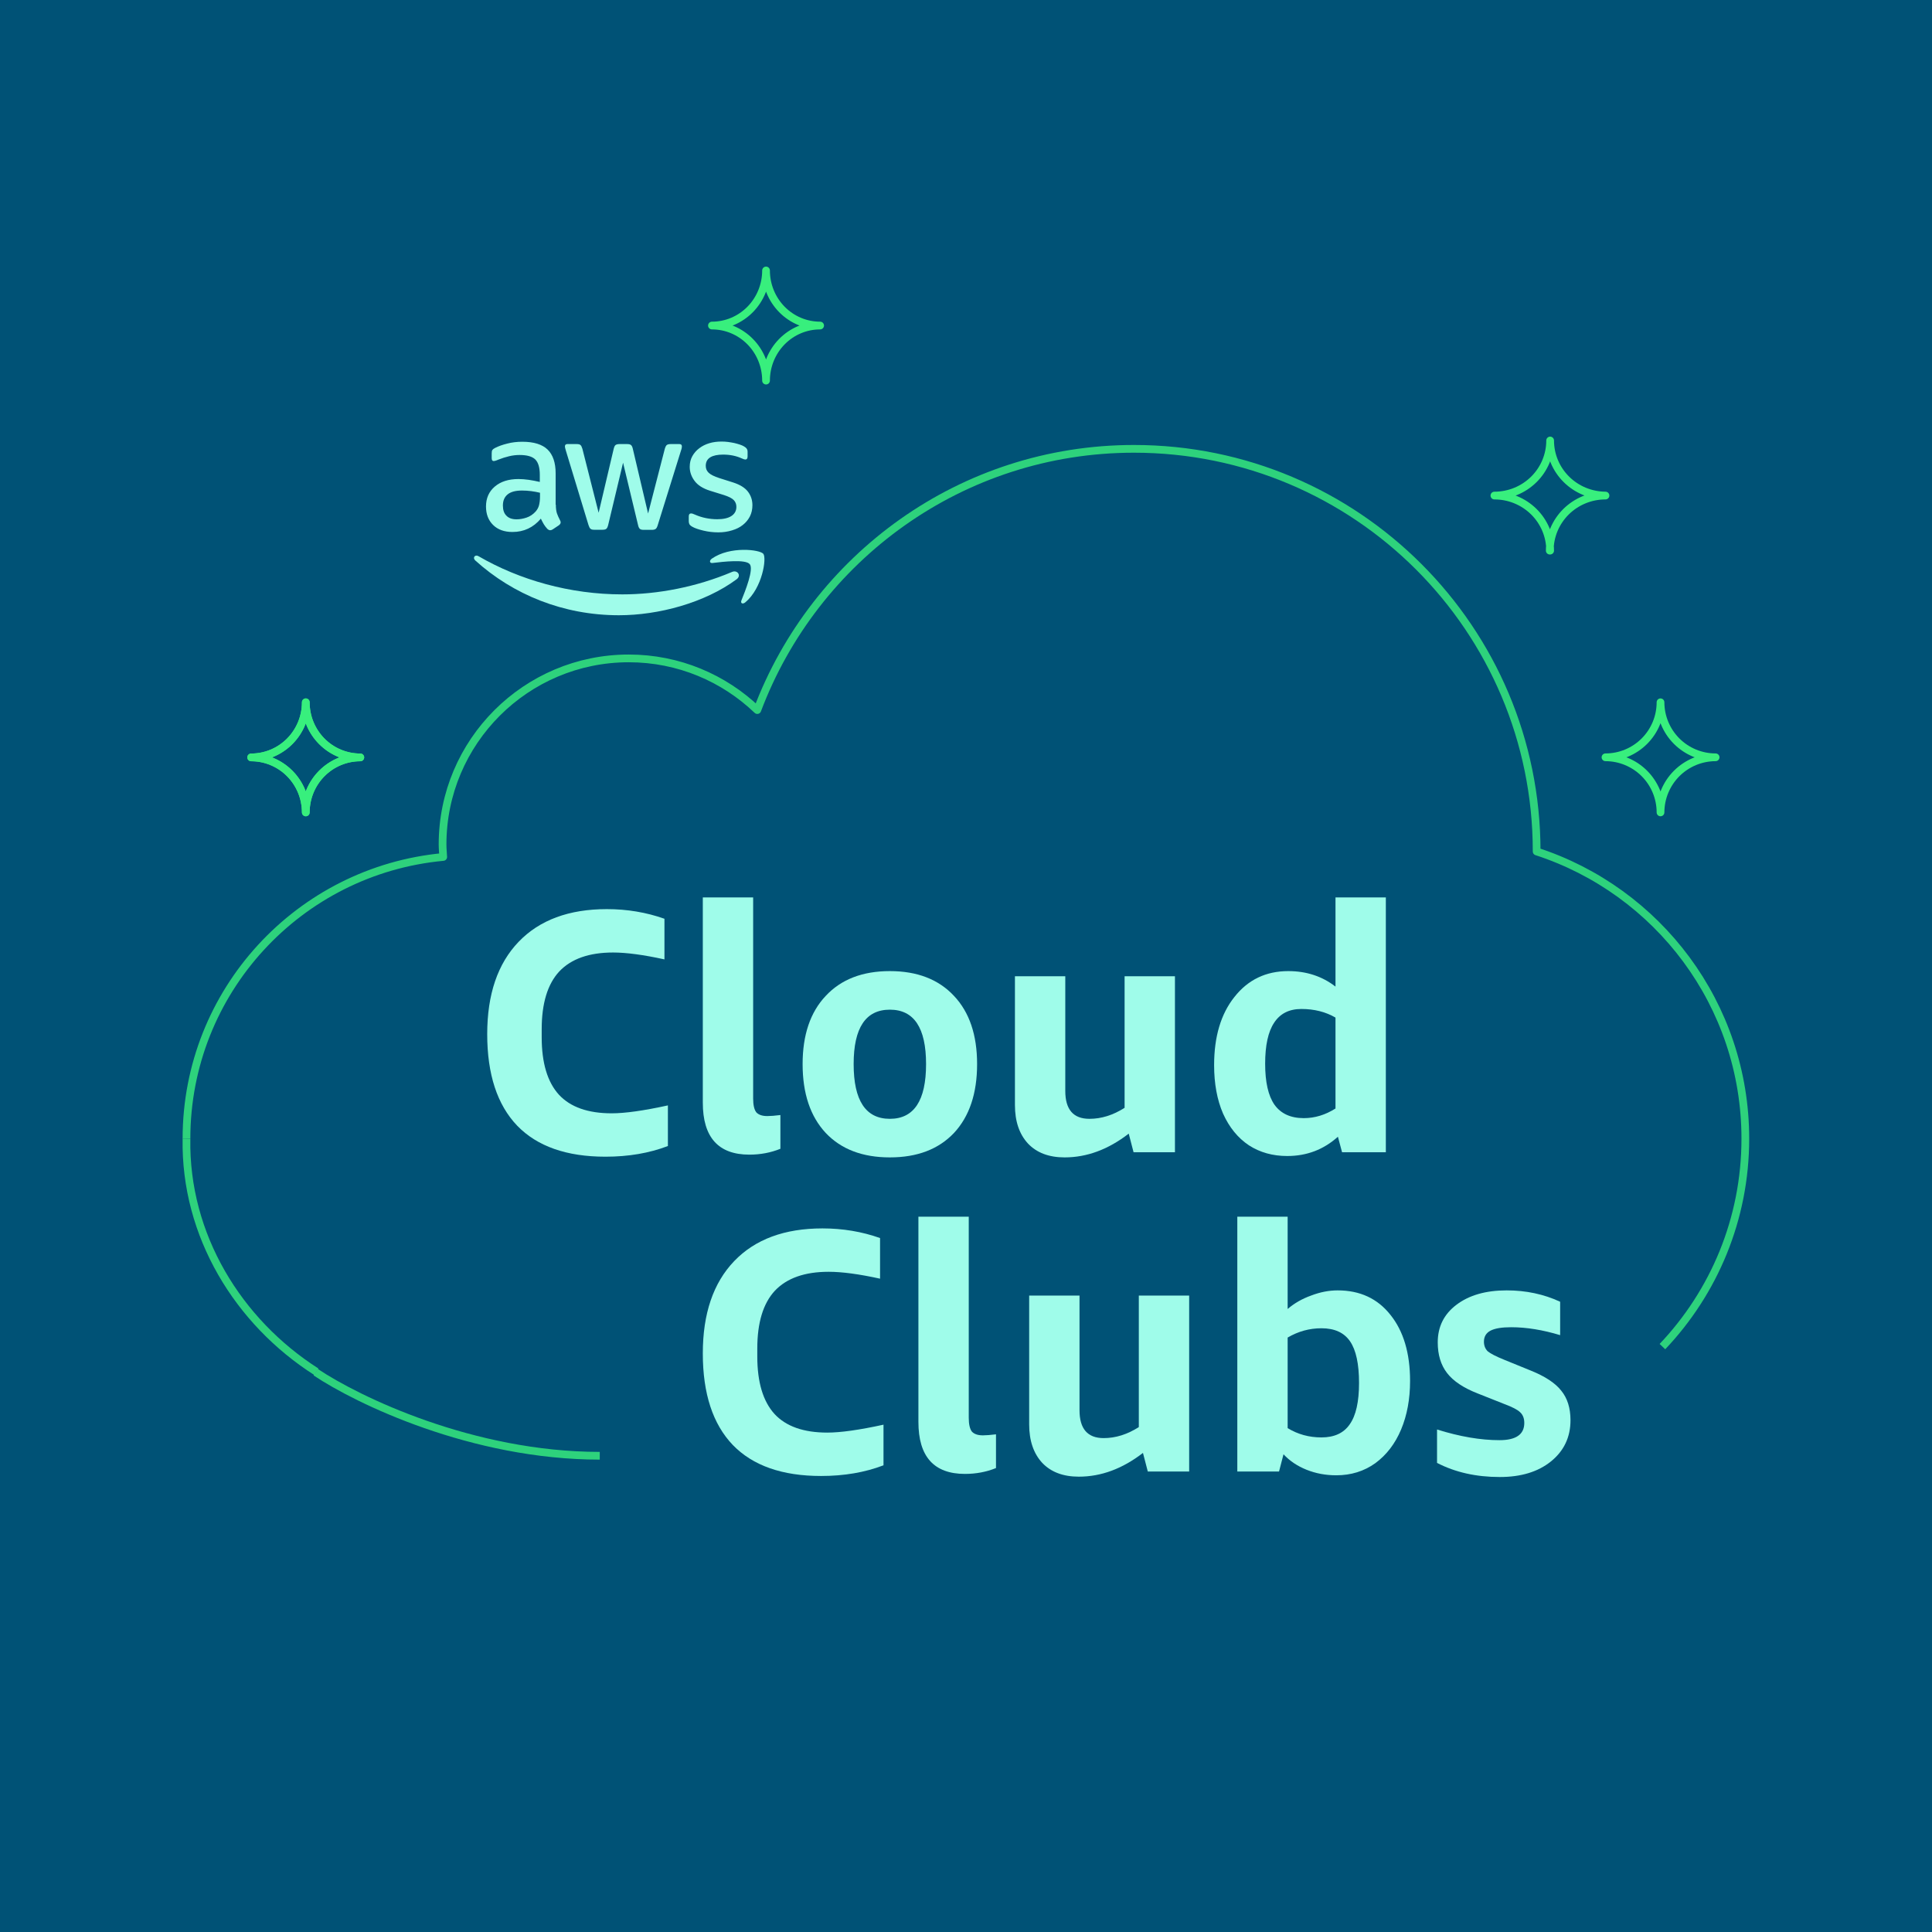 <svg width="2000" height="2000" viewBox="0 0 2000 2000" fill="none" xmlns="http://www.w3.org/2000/svg">
<rect width="2000" height="2000" fill="#005276"/>
<path d="M1718.95 841C1718.95 825.887 1712.95 811.391 1702.28 800.695C1691.6 789.999 1677.11 783.977 1662 783.95V783.95C1677.1 783.95 1691.59 777.95 1702.27 767.27C1712.95 756.59 1718.95 742.104 1718.95 727V727C1718.98 742.113 1725 756.599 1735.69 767.276C1746.39 777.953 1760.89 783.95 1776 783.95V783.95C1760.88 783.977 1746.38 789.996 1735.69 800.689C1725 811.382 1718.98 825.878 1718.95 841V841Z" stroke="#38EF7D" stroke-width="8" stroke-linejoin="round"/>
<path d="M1604.7 570C1604.7 554.883 1598.62 540.384 1587.8 529.695C1576.98 519.005 1562.3 513 1547 513V513C1562.3 513 1576.98 506.995 1587.8 496.305C1598.62 485.616 1604.7 471.117 1604.7 456V456C1604.7 471.049 1610.72 485.487 1621.46 496.165C1632.19 506.844 1646.77 512.895 1662 513C1646.7 513 1632.02 519.005 1621.2 529.695C1610.38 540.384 1604.3 554.883 1604.3 570H1604.7Z" stroke="#38EF7D" stroke-width="8" stroke-linejoin="round"/>
<path d="M691.41 1186.36C672.134 1193.73 650.597 1197.41 626.799 1197.41C586.581 1197.41 556.12 1186.72 535.416 1165.33C514.712 1143.71 504.36 1112.1 504.36 1070.51C504.36 1029.4 515.188 997.559 536.844 974.983C558.5 952.407 588.961 941.12 628.227 941.12C649.169 941.12 669.04 944.447 687.84 951.1V993.163C666.184 988.41 648.455 986.034 634.653 986.034C609.903 986.034 591.341 992.569 578.966 1005.64C566.829 1018.71 560.761 1038.67 560.761 1065.52V1073.72C560.761 1100.34 566.71 1120.18 578.609 1133.25C590.508 1146.08 608.713 1152.5 633.225 1152.5C647.027 1152.5 666.422 1149.77 691.41 1144.3V1186.36Z" fill="#9FFCEA"/>
<path d="M807.864 1189.22C797.869 1193.26 787.16 1195.28 775.737 1195.28C743.611 1195.28 727.547 1177.33 727.547 1141.45V929H779.664V1137.17C779.664 1143.83 780.735 1148.58 782.877 1151.43C785.257 1154.04 789.064 1155.35 794.3 1155.35C797.631 1155.35 802.153 1155 807.864 1154.28V1189.22Z" fill="#9FFCEA"/>
<path d="M921.176 1198.13C892.856 1198.13 870.725 1189.69 854.78 1172.82C838.836 1155.71 830.863 1131.94 830.863 1101.53C830.863 1071.35 838.836 1047.82 854.78 1030.95C870.725 1013.84 892.856 1005.28 921.176 1005.28C949.495 1005.28 971.627 1013.84 987.571 1030.95C1003.52 1047.82 1011.49 1071.35 1011.49 1101.53C1011.49 1131.94 1003.52 1155.71 987.571 1172.82C971.627 1189.69 949.495 1198.13 921.176 1198.13ZM921.176 1158.2C946.163 1158.2 958.657 1139.31 958.657 1101.53C958.657 1063.98 946.163 1045.21 921.176 1045.21C896.188 1045.21 883.694 1063.98 883.694 1101.53C883.694 1139.31 896.188 1158.2 921.176 1158.2Z" fill="#9FFCEA"/>
<path d="M1173.46 1192.78L1168.46 1173.53C1147.28 1189.93 1125.15 1198.13 1102.07 1198.13C1085.89 1198.13 1073.27 1193.37 1064.23 1183.87C1055.19 1174.13 1050.66 1160.82 1050.66 1143.95V1010.63H1102.78V1129.33C1102.78 1148.58 1111.11 1158.2 1127.77 1158.2C1140.14 1158.2 1152.28 1154.4 1164.18 1146.8V1010.63H1216.3V1192.78H1173.46Z" fill="#9FFCEA"/>
<path d="M1389.29 1192.78L1385 1176.74C1370.25 1190.05 1352.76 1196.7 1332.53 1196.7C1317.54 1196.7 1304.33 1193.02 1292.9 1185.65C1281.48 1178.05 1272.56 1167.11 1266.13 1152.86C1259.94 1138.6 1256.85 1121.84 1256.85 1102.6C1256.85 1073.13 1263.87 1049.6 1277.91 1032.02C1291.95 1014.19 1310.51 1005.28 1333.6 1005.28C1352.4 1005.28 1368.7 1010.63 1382.5 1021.32V929H1434.62V1192.78H1389.29ZM1349.66 1157.49C1361.08 1157.49 1372.03 1154.16 1382.5 1147.51V1053.4C1372.27 1047.46 1360.49 1044.49 1347.16 1044.49C1334.55 1044.49 1325.15 1049.25 1318.96 1058.75C1312.78 1068.02 1309.68 1082.16 1309.68 1101.17C1309.68 1120.18 1312.89 1134.32 1319.32 1143.59C1325.98 1152.86 1336.1 1157.49 1349.66 1157.49Z" fill="#9FFCEA"/>
<path d="M914.597 1516.88C895.321 1524.25 873.784 1527.93 849.986 1527.93C809.768 1527.93 779.307 1517.24 758.603 1495.85C737.899 1474.22 727.547 1442.62 727.547 1401.03C727.547 1359.92 738.375 1328.08 760.031 1305.5C781.687 1282.92 812.148 1271.64 851.414 1271.64C872.356 1271.64 892.227 1274.96 911.027 1281.62V1323.68C889.371 1318.93 871.642 1316.55 857.839 1316.55C833.09 1316.55 814.528 1323.09 802.153 1336.16C790.016 1349.23 783.948 1369.19 783.948 1396.04V1404.24C783.948 1430.85 789.897 1450.7 801.796 1463.77C813.695 1476.6 831.9 1483.02 856.412 1483.02C870.214 1483.02 889.609 1480.28 914.597 1474.82V1516.88Z" fill="#9FFCEA"/>
<path d="M1031.05 1519.73C1021.06 1523.77 1010.35 1525.79 998.924 1525.79C966.797 1525.79 950.734 1507.85 950.734 1471.97V1259.52H1002.85V1467.69C1002.85 1474.34 1003.92 1479.1 1006.06 1481.95C1008.44 1484.56 1012.25 1485.87 1017.49 1485.87C1020.82 1485.87 1025.34 1485.51 1031.05 1484.8V1519.73Z" fill="#9FFCEA"/>
<path d="M1188.19 1523.3L1183.19 1504.05C1162.01 1520.44 1139.88 1528.64 1116.79 1528.64C1100.61 1528.64 1088 1523.89 1078.95 1514.39C1069.91 1504.64 1065.39 1491.33 1065.39 1474.46V1341.15H1117.51V1459.85C1117.51 1479.1 1125.84 1488.72 1142.49 1488.72C1154.87 1488.72 1167.01 1484.92 1178.9 1477.31V1341.15H1231.02V1523.3H1188.19Z" fill="#9FFCEA"/>
<path d="M1280.86 1523.3V1259.52H1332.97V1355.05C1339.88 1349.11 1347.97 1344.47 1357.25 1341.15C1366.53 1337.58 1375.69 1335.8 1384.73 1335.8C1407.82 1335.8 1426.02 1344.24 1439.35 1361.11C1452.91 1377.98 1459.7 1400.79 1459.7 1429.55C1459.7 1448.32 1456.6 1465.07 1450.42 1479.81C1444.23 1494.54 1435.3 1506.19 1423.64 1514.74C1411.98 1523.06 1398.54 1527.22 1383.31 1527.22C1372.36 1527.22 1362.13 1525.32 1352.61 1521.51C1343.09 1517.71 1335.12 1512.37 1328.69 1505.47L1324.05 1523.3H1280.86ZM1367.96 1375.01C1355.58 1375.01 1343.92 1378.22 1332.97 1384.63V1478.38C1343.44 1484.8 1355.11 1488.01 1367.96 1488.01C1381.28 1488.01 1391.04 1483.49 1397.23 1474.46C1403.65 1465.43 1406.87 1451.17 1406.87 1431.69C1406.87 1411.96 1403.77 1397.59 1397.58 1388.55C1391.4 1379.52 1381.52 1375.01 1367.96 1375.01Z" fill="#9FFCEA"/>
<path d="M1577.94 1473.04C1577.94 1468.28 1576.51 1464.6 1573.65 1461.99C1571.03 1459.37 1565.56 1456.52 1557.23 1453.43L1529.39 1442.38C1514.87 1436.68 1504.4 1429.67 1497.98 1421.35C1491.55 1413.03 1488.34 1402.46 1488.34 1389.62C1488.34 1373.46 1494.76 1360.51 1507.61 1350.77C1520.7 1340.79 1538.07 1335.8 1559.73 1335.8C1579.72 1335.8 1598.16 1339.72 1615.06 1347.56V1382.14C1596.97 1376.67 1580.08 1373.94 1564.37 1373.94C1554.61 1373.94 1547.47 1375.13 1542.95 1377.5C1538.43 1379.88 1536.17 1383.68 1536.17 1388.91C1536.17 1392.95 1537.48 1396.28 1540.1 1398.89C1542.95 1401.27 1548.78 1404.24 1557.59 1407.8L1584.72 1418.85C1599.47 1424.79 1609.94 1431.69 1616.13 1439.53C1622.56 1447.37 1625.77 1457.59 1625.77 1470.18C1625.77 1487.77 1618.99 1502.03 1605.42 1512.96C1592.1 1523.65 1574.48 1529 1552.59 1529C1528.08 1529 1506.42 1524.13 1487.62 1514.39V1479.81C1511.18 1487.18 1532.72 1490.86 1552.23 1490.86C1569.37 1490.86 1577.94 1484.92 1577.94 1473.04Z" fill="#9FFCEA"/>
<path d="M327.516 1420.06C246.734 1368.5 191.304 1278.97 193.039 1178.75" stroke="#2ED27C" stroke-width="8" stroke-linejoin="round"/>
<path d="M326.86 1420.5C369.86 1449.33 488.86 1507 620.86 1507" stroke="#2ED27C" stroke-width="8"/>
<path d="M193.04 1178.75C193.04 1026.19 309.682 901.006 458.812 887.129C458.619 882.792 458.137 878.552 458.137 874.215C458.137 767.821 544.51 681.569 650.935 681.569C702.605 681.569 749.455 702 783.966 735.055C843.348 577.295 995.272 464.637 1173.9 464.637C1404.1 464.637 1590.73 651.212 1590.73 881.25V881.443C1716.14 922.208 1806.76 1039.88 1806.76 1178.75C1806.76 1262.15 1774.13 1337.93 1720.93 1394" stroke="#2ED27C" stroke-width="8" stroke-linejoin="round"/>
<path d="M316.549 840.901C316.497 825.805 310.516 811.345 299.917 800.689C289.318 790.033 274.964 784.05 260 784.05V784.05C274.998 784.05 289.381 778.039 299.986 767.34C310.591 756.641 316.549 742.13 316.549 727C316.536 734.487 317.987 741.903 320.818 748.824C323.649 755.745 327.805 762.035 333.048 767.334C338.292 772.633 344.519 776.837 351.374 779.705C358.23 782.573 365.578 784.05 373 784.05V784.05C358.028 784.05 343.67 790.05 333.083 800.73C322.497 811.41 316.549 825.896 316.549 841V840.901Z" stroke="#38EF7D" stroke-width="8" stroke-linejoin="round"/>
<path d="M793 394C793 378.883 787.1 364.385 776.598 353.695C766.096 343.005 751.852 337 737 337V337C744.354 337 751.636 335.526 758.43 332.661C765.225 329.797 771.398 325.598 776.598 320.305C781.798 315.012 785.923 308.729 788.737 301.813C791.552 294.897 793 287.485 793 280C793 287.485 794.449 294.897 797.263 301.813C800.077 308.729 804.202 315.012 809.402 320.305C814.602 325.598 820.775 329.797 827.57 332.661C834.364 335.526 841.646 337 849 337C834.148 337 819.904 343.005 809.402 353.695C798.9 364.385 793 378.883 793 394V394Z" stroke="#38EF7D" stroke-width="8" stroke-linejoin="round"/>
<path d="M316.549 840.901C316.497 825.805 310.516 811.345 299.917 800.689C289.318 790.033 274.964 784.05 260 784.05V784.05C274.998 784.05 289.381 778.039 299.986 767.34C310.591 756.641 316.549 742.13 316.549 727C316.536 734.487 317.987 741.903 320.818 748.824C323.649 755.745 327.805 762.035 333.048 767.334C338.292 772.633 344.519 776.837 351.374 779.705C358.23 782.573 365.578 784.05 373 784.05V784.05C358.028 784.05 343.67 790.05 333.083 800.73C322.497 811.41 316.549 825.896 316.549 841V840.901Z" stroke="#38EF7D" stroke-width="8" stroke-linejoin="round"/>
<path d="M575.4 522.4C575.4 526.1 575.8 529.1 576.5 531.3C577.3 533.5 578.3 535.9 579.7 538.5C580.2 539.3 580.4 540.1 580.4 540.8C580.4 541.8 579.8 542.8 578.5 543.8L572.2 548C571.3 548.6 570.4 548.9 569.6 548.9C568.6 548.9 567.6 548.4 566.6 547.5C565.2 546 564 544.4 563 542.8C562 541.1 561 539.2 559.9 536.9C552.1 546.1 542.3 550.7 530.5 550.7C522.1 550.7 515.4 548.3 510.5 543.5C505.6 538.7 503.1 532.3 503.1 524.3C503.1 515.8 506.1 508.9 512.2 503.7C518.3 498.5 526.4 495.9 536.7 495.9C540.1 495.9 543.6 496.2 547.3 496.7C551 497.2 554.8 498 558.8 498.9V491.6C558.8 484 557.2 478.7 554.1 475.6C550.9 472.5 545.5 471 537.8 471C534.3 471 530.7 471.4 527 472.3C523.3 473.2 519.7 474.3 516.2 475.7C514.6 476.4 513.4 476.8 512.7 477C512 477.2 511.5 477.3 511.1 477.3C509.7 477.3 509 476.3 509 474.2V469.3C509 467.7 509.2 466.5 509.7 465.8C510.2 465.1 511.1 464.4 512.5 463.7C516 461.9 520.2 460.4 525.1 459.2C530 457.9 535.2 457.3 540.7 457.3C552.6 457.3 561.3 460 566.9 465.4C572.4 470.8 575.2 479 575.2 490V522.4H575.4ZM534.8 537.6C538.1 537.6 541.5 537 545.1 535.8C548.7 534.6 551.9 532.4 554.6 529.4C556.2 527.5 557.4 525.4 558 523C558.6 520.6 559 517.7 559 514.3V510.1C556.1 509.4 553 508.8 549.8 508.4C546.6 508 543.5 507.8 540.4 507.8C533.7 507.8 528.8 509.1 525.5 511.8C522.2 514.5 520.6 518.3 520.6 523.3C520.6 528 521.8 531.5 524.3 533.9C526.7 536.4 530.2 537.6 534.8 537.6ZM615.1 548.4C613.3 548.4 612.1 548.1 611.3 547.4C610.5 546.8 609.8 545.4 609.2 543.5L585.7 466.2C585.1 464.2 584.8 462.9 584.8 462.2C584.8 460.6 585.6 459.7 587.2 459.7H597C598.9 459.7 600.2 460 600.9 460.7C601.7 461.3 602.3 462.7 602.9 464.6L619.7 530.8L635.3 464.6C635.8 462.6 636.4 461.3 637.2 460.7C638 460.1 639.4 459.7 641.2 459.7H649.2C651.1 459.7 652.4 460 653.2 460.7C654 461.3 654.7 462.7 655.1 464.6L670.9 531.6L688.2 464.6C688.8 462.6 689.5 461.3 690.2 460.7C691 460.1 692.3 459.7 694.1 459.7H703.4C705 459.7 705.9 460.5 705.9 462.2C705.9 462.7 705.8 463.2 705.7 463.8C705.6 464.4 705.4 465.2 705 466.3L680.9 543.6C680.3 545.6 679.6 546.9 678.8 547.5C678 548.1 676.7 548.5 675 548.5H666.4C664.5 548.5 663.2 548.2 662.4 547.5C661.6 546.8 660.9 545.5 660.5 543.5L645 479L629.6 543.4C629.1 545.4 628.5 546.7 627.7 547.4C626.9 548.1 625.5 548.4 623.7 548.4H615.1ZM743.6 551.1C738.4 551.1 733.2 550.5 728.2 549.3C723.2 548.1 719.3 546.8 716.7 545.3C715.1 544.4 714 543.4 713.6 542.5C713.2 541.6 713 540.6 713 539.7V534.6C713 532.5 713.8 531.5 715.3 531.5C715.9 531.5 716.5 531.6 717.1 531.8C717.7 532 718.6 532.4 719.6 532.8C723 534.3 726.7 535.5 730.6 536.3C734.6 537.1 738.5 537.5 742.5 537.5C748.8 537.5 753.7 536.4 757.1 534.2C760.5 532 762.3 528.8 762.3 524.7C762.3 521.9 761.4 519.6 759.6 517.7C757.8 515.8 754.4 514.1 749.5 512.5L735 508C727.7 505.7 722.3 502.3 719 497.8C715.7 493.4 714 488.5 714 483.3C714 479.1 714.9 475.4 716.7 472.2C718.5 469 720.9 466.2 723.9 464C726.9 461.7 730.3 460 734.3 458.8C738.3 457.6 742.5 457.1 746.9 457.1C749.1 457.1 751.4 457.2 753.6 457.5C755.9 457.8 758 458.2 760.1 458.6C762.1 459.1 764 459.6 765.8 460.2C767.6 460.8 769 461.4 770 462C771.4 462.8 772.4 463.6 773 464.5C773.6 465.3 773.9 466.4 773.9 467.8V472.5C773.9 474.6 773.1 475.7 771.6 475.7C770.8 475.7 769.5 475.3 767.8 474.5C762.1 471.9 755.7 470.6 748.6 470.6C742.9 470.6 738.4 471.5 735.3 473.4C732.2 475.3 730.6 478.2 730.6 482.3C730.6 485.1 731.6 487.5 733.6 489.4C735.6 491.3 739.3 493.2 744.6 494.9L758.8 499.4C766 501.7 771.2 504.9 774.3 509C777.4 513.1 778.9 517.8 778.9 523C778.9 527.3 778 531.2 776.3 534.6C774.5 538 772.1 541 769 543.4C765.9 545.9 762.2 547.7 757.9 549C753.4 550.4 748.7 551.1 743.6 551.1Z" fill="#9FFCEA"/>
<path d="M762.5 599.7C729.6 624 681.8 636.9 640.7 636.9C583.1 636.9 531.2 615.6 492 580.2C488.9 577.4 491.7 573.6 495.4 575.8C537.8 600.4 590.1 615.3 644.2 615.3C680.7 615.3 720.8 607.7 757.7 592.1C763.2 589.6 767.9 595.7 762.5 599.7Z" fill="#9FFCEA"/>
<path d="M776.2 584.1C772 578.7 748.4 581.5 737.7 582.8C734.5 583.2 734 580.4 736.9 578.3C755.7 565.1 786.6 568.9 790.2 573.3C793.8 577.8 789.2 608.7 771.6 623.5C768.9 625.8 766.3 624.6 767.5 621.6C771.5 611.7 780.4 589.4 776.2 584.1Z" fill="#9FFCEA"/>
</svg>
